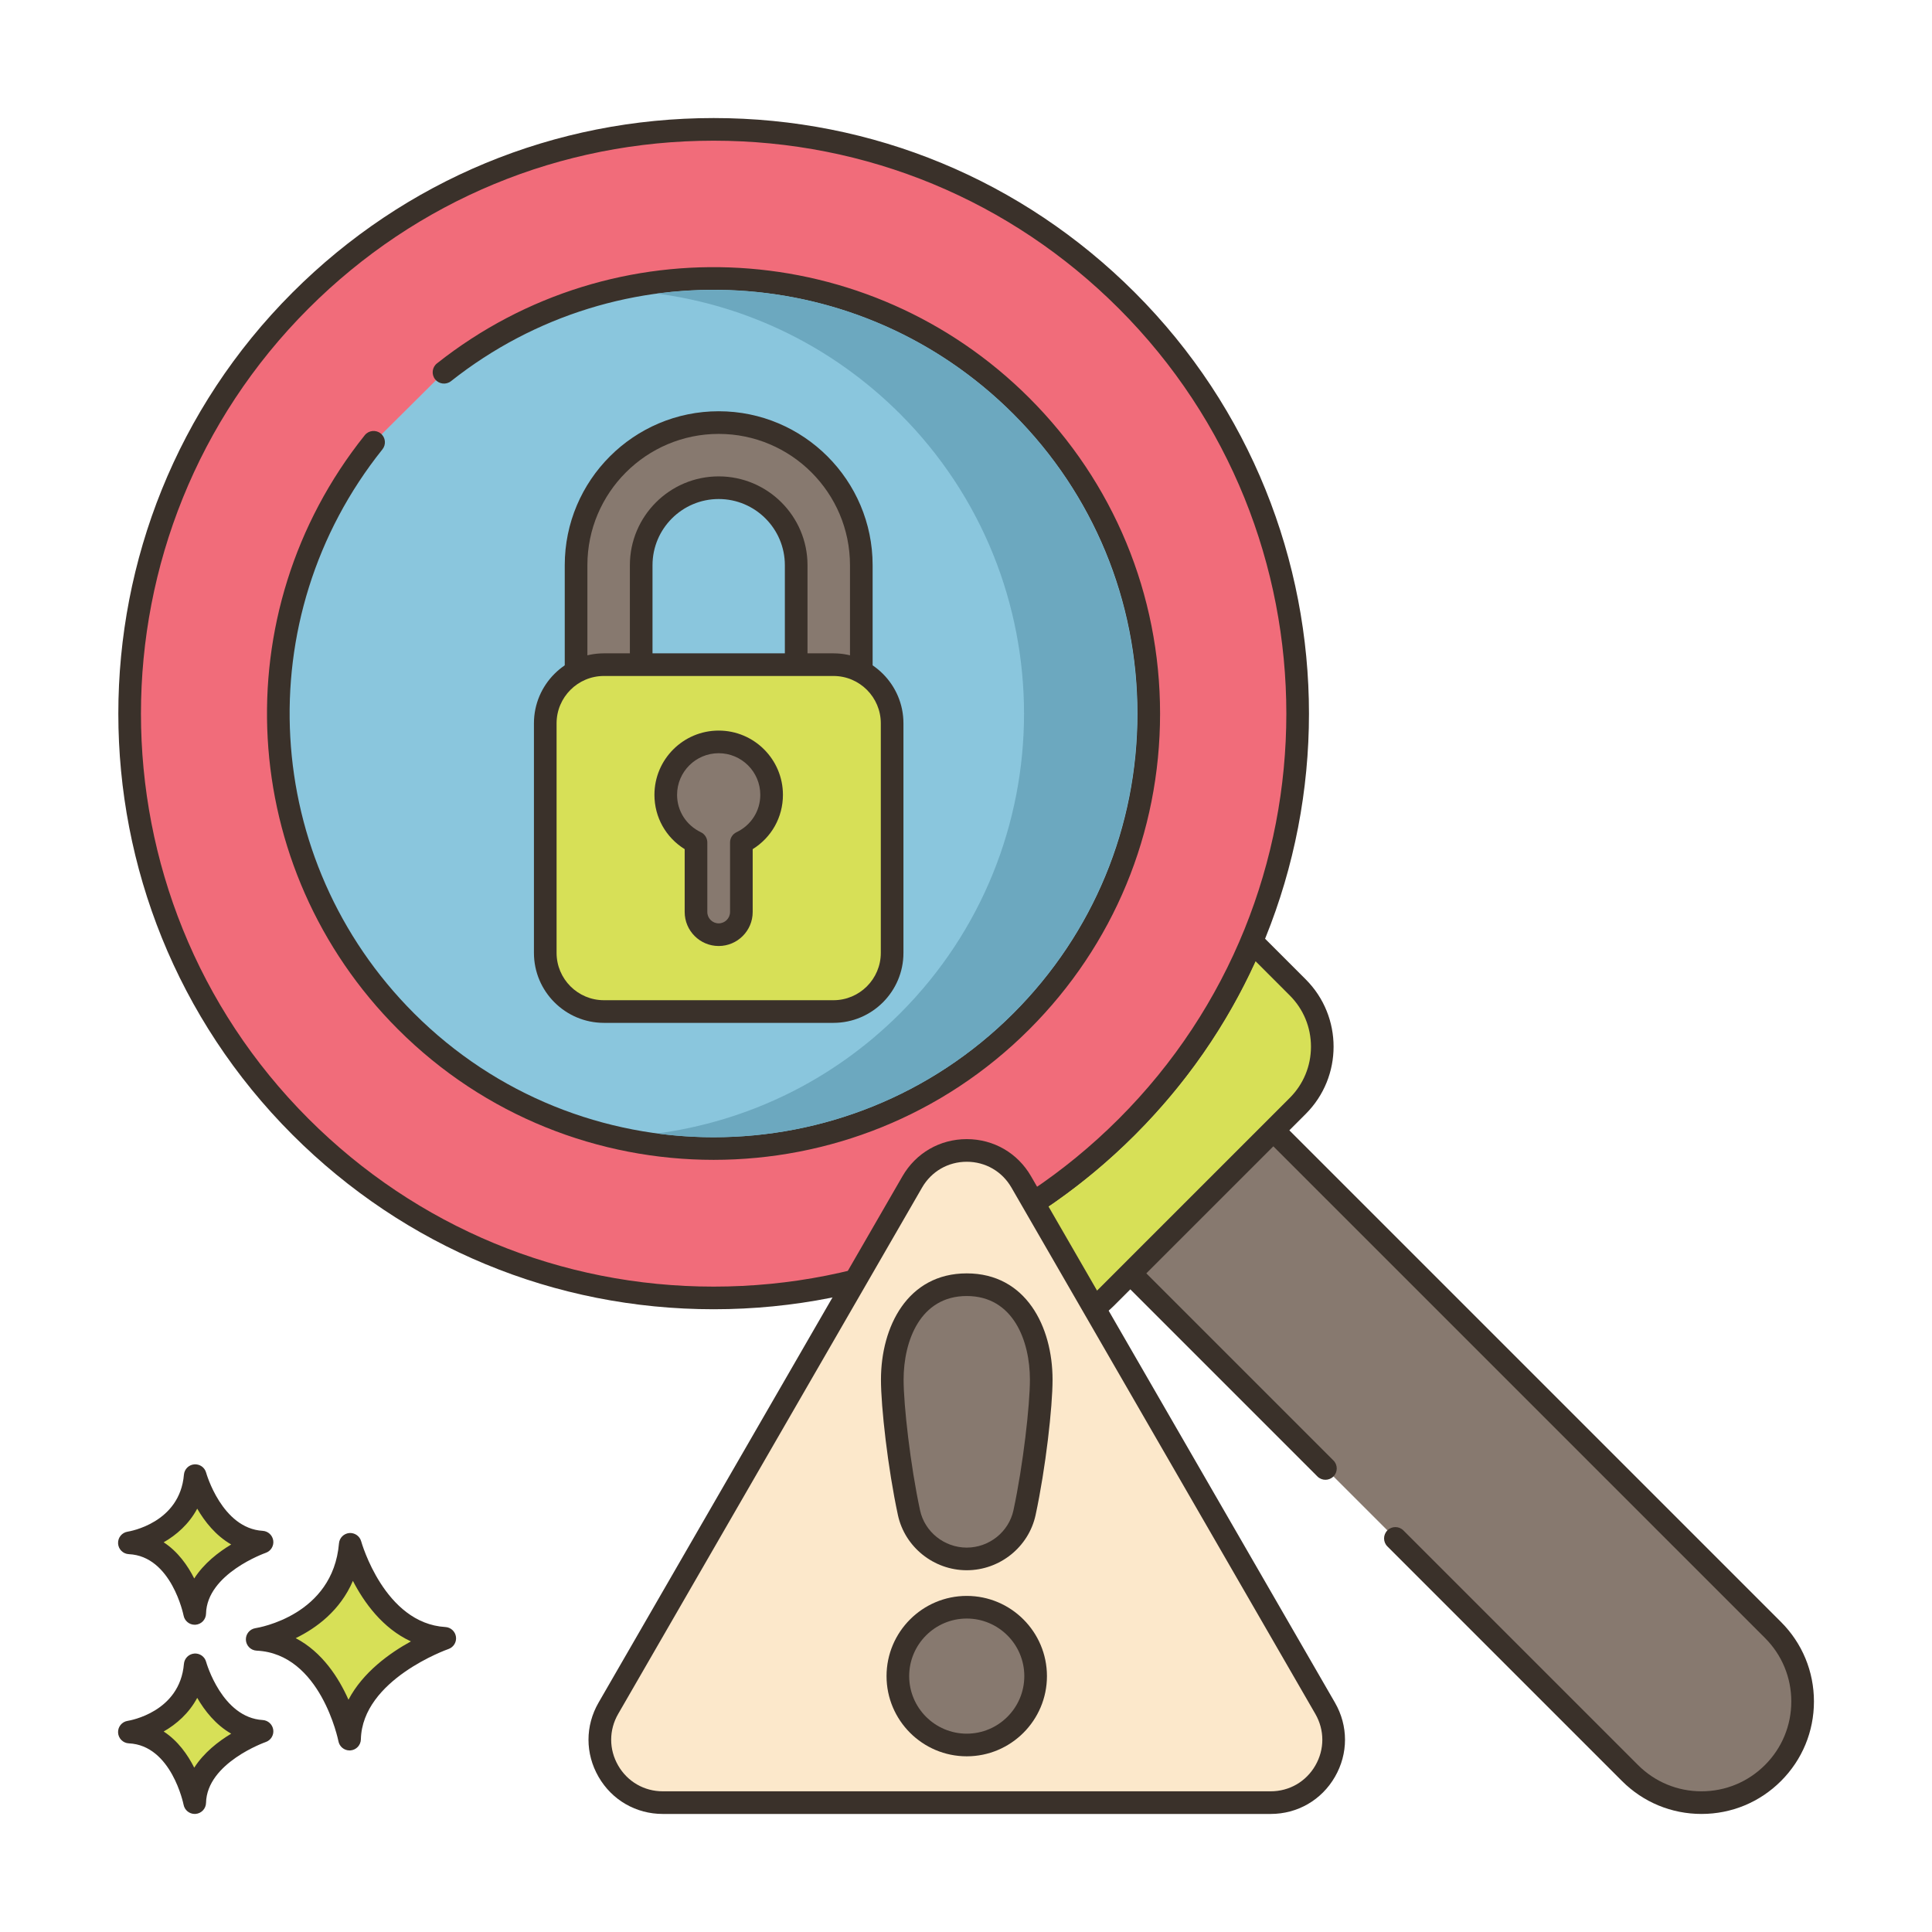 <?xml version="1.0" encoding="utf-8"?>
<!-- Generator: Adobe Illustrator 22.0.1, SVG Export Plug-In . SVG Version: 6.00 Build 0)  -->
<svg version="1.1" id="Layer_1" xmlns="http://www.w3.org/2000/svg" xmlns:xlink="http://www.w3.org/1999/xlink" x="0px" y="0px"
	 viewBox="0 0 256 256" style="enable-background:new 0 0 256 256;" xml:space="preserve">
<style type="text/css">
	.st0{fill:#3A312A;}
	.st1{fill:#8AC6DD;}
	.st2{fill:#F16C7A;}
	.st3{fill:#D7E057;}
	.st4{fill:#87796F;}
	.st5{fill:#FCE8CB;}
	.st6{fill:#DECAAD;}
	.st7{fill:#D6DF58;}
	.st8{fill:#FAE6CA;}
	.st9{fill:#DDC9AC;}
	.st10{fill:#D5DE58;}
	.st11{fill:#ED6E7A;}
	.st12{fill:#8AC5DC;}
	.st13{fill:#6CA8BF;}
	.st14{fill:#695B51;}
	.st15{fill:#F8E4C8;}
	.st16{fill:#EF6D7A;}
	.st17{fill-rule:evenodd;clip-rule:evenodd;fill:#F8E4C8;}
	.st18{fill:#89C4DB;}
	.st19{fill:#F59689;}
	.st20{fill:#D34E5C;}
	.st21{fill:#F7E3C7;}
	.st22{fill:#8AC3DA;}
	.st23{fill-rule:evenodd;clip-rule:evenodd;fill:#F7E3C7;}
	.st24{fill-rule:evenodd;clip-rule:evenodd;fill:#87796F;}
	.st25{fill:#B9C239;}
	.st26{fill:#D4DB56;}
	.st27{fill-rule:evenodd;clip-rule:evenodd;fill:#F16C7A;}
	.st28{fill-rule:evenodd;clip-rule:evenodd;fill:#F6E2C6;}
	.st29{fill:#F6E2C6;}
	.st30{fill-rule:evenodd;clip-rule:evenodd;fill:#FAE6CA;}
	.st31{fill:#B8C136;}
</style>
<g>
	<g>
		<g>
			<path class="st4" d="M234.933,215.981l-76.969-76.97c-2.537,3.623-5.425,7.07-8.653,10.298s-6.676,6.116-10.298,8.653
				l36.616,36.616l40.354,40.354c5.233,5.233,13.718,5.233,18.951,0C240.166,229.699,240.166,221.215,234.933,215.981z"/>
		</g>
	</g>
	<g>
		<g>
			<path class="st0" d="M235.993,214.921l-76.97-76.97c-0.313-0.314-0.74-0.474-1.191-0.434c-0.441,0.039-0.844,0.271-1.098,0.634
				c-2.502,3.573-5.357,6.97-8.485,10.099c-3.129,3.128-6.526,5.983-10.098,8.485c-0.363,0.254-0.596,0.656-0.634,1.098
				c-0.039,0.441,0.12,0.878,0.434,1.191l36.615,36.616c0.586,0.586,1.535,0.586,2.121,0c0.586-0.586,0.586-1.536,0-2.121
				l-35.366-35.367c3.185-2.343,6.223-4.955,9.049-7.781c2.826-2.826,5.438-5.864,7.781-9.05l75.721,75.721
				c2.248,2.248,3.485,5.236,3.485,8.415c0,3.179-1.237,6.167-3.485,8.415c-2.248,2.247-5.236,3.486-8.415,3.486
				s-6.167-1.238-8.415-3.486l-31.085-31.085c-0.586-0.586-1.535-0.586-2.121,0c-0.586,0.586-0.586,1.536,0,2.121l31.085,31.085
				c2.814,2.814,6.556,4.365,10.536,4.365s7.722-1.55,10.536-4.365c2.814-2.815,4.364-6.556,4.364-10.536
				C240.357,221.477,238.808,217.735,235.993,214.921z"/>
		</g>
	</g>
	<g>
		<g>
			<path class="st3" d="M171.962,130.84l-6.09-6.09c-3.762,8.924-9.292,17.289-16.563,24.56c-7.271,7.271-15.635,12.8-24.56,16.563
				l6.09,6.09c4.331,4.331,11.366,4.331,15.697,0l25.426-25.426C176.293,142.205,176.293,135.171,171.962,130.84z"/>
		</g>
	</g>
	<g>
		<g>
			<path class="st0" d="M173.022,129.779l-6.089-6.089c-0.354-0.353-0.858-0.505-1.349-0.412c-0.49,0.096-0.9,0.429-1.094,0.89
				c-3.793,8.995-9.258,17.098-16.242,24.082c-6.985,6.985-15.088,12.449-24.082,16.241c-0.46,0.194-0.793,0.604-0.889,1.094
				c-0.097,0.49,0.058,0.996,0.411,1.349l6.09,6.09c2.456,2.456,5.683,3.685,8.908,3.685c3.227,0,6.453-1.229,8.909-3.685
				l25.426-25.426C177.935,142.684,177.935,134.691,173.022,129.779z M170.901,145.476l-25.426,25.426
				c-1.812,1.811-4.222,2.809-6.788,2.809c-2.565,0-4.976-0.998-6.787-2.809l-4.537-4.537c8.544-3.889,16.275-9.263,23.007-15.994
				c6.731-6.73,12.104-14.461,15.995-23.007l4.536,4.537c1.812,1.812,2.809,4.222,2.809,6.788
				C173.71,141.253,172.713,143.664,170.901,145.476z"/>
		</g>
	</g>
	<g>
		<g>
			
				<ellipse transform="matrix(0.347 -0.938 0.938 0.347 -26.934 150.443)" class="st2" cx="94.563" cy="94.563" rx="77.42" ry="77.42"/>
		</g>
	</g>
	<g>
		<g>
			<path class="st0" d="M150.367,38.758c-14.906-14.906-34.725-23.116-55.805-23.116s-40.898,8.21-55.805,23.116
				c-30.771,30.771-30.771,80.838,0,111.609c14.906,14.906,34.725,23.116,55.805,23.116c21.079,0,40.899-8.21,55.805-23.115
				C181.139,119.597,181.139,69.529,150.367,38.758z M148.246,148.247c-14.34,14.339-33.404,22.236-53.684,22.236
				s-39.344-7.898-53.684-22.237c-29.601-29.601-29.601-77.766,0-107.367c14.34-14.339,33.404-22.237,53.684-22.237
				s39.344,7.898,53.684,22.237C177.848,70.481,177.848,118.645,148.246,148.247z"/>
		</g>
	</g>
	<g>
		<g>
			<path class="st1" d="M135.33,53.796c-20.907-20.907-53.868-22.387-76.498-4.467l-9.328,9.276
				c-18.109,22.636-16.685,55.749,4.291,76.725c22.515,22.515,59.019,22.515,81.534,0C157.845,112.815,157.845,76.31,135.33,53.796z
				"/>
		</g>
	</g>
	<g>
		<g>
			<path class="st0" d="M136.39,52.735C115.157,31.503,81.416,29.532,57.9,48.152c-0.649,0.514-0.759,1.458-0.244,2.107
				c0.514,0.65,1.456,0.759,2.107,0.245c22.32-17.674,54.35-15.803,74.505,4.352c10.606,10.606,16.447,24.708,16.447,39.706
				c0,15-5.841,29.101-16.446,39.706c-21.894,21.893-57.518,21.894-79.413,0c-20.259-20.258-22.056-52.383-4.182-74.727
				c0.518-0.647,0.413-1.591-0.233-2.108c-0.648-0.517-1.592-0.412-2.108,0.234c-18.831,23.539-16.938,57.382,4.402,78.722
				c11.533,11.533,26.678,17.299,41.827,17.298c15.146-0.001,30.298-5.768,41.828-17.298c11.173-11.172,17.325-26.027,17.325-41.828
				C153.716,78.762,147.563,63.907,136.39,52.735z"/>
		</g>
	</g>
	<g>
		<g>
			<path class="st3" d="M46.411,204.631c-0.922,10.875-12.333,12.592-12.333,12.592c9.797,0.458,12.238,13.222,12.238,13.222
				c0.209-9.101,12.613-13.356,12.613-13.356C49.638,216.536,46.411,204.631,46.411,204.631z"/>
		</g>
	</g>
	<g>
		<g>
			<path class="st0" d="M59.02,215.59c-8.083-0.48-11.125-11.224-11.161-11.354c-0.191-0.702-0.864-1.16-1.582-1.1
				c-0.725,0.066-1.299,0.642-1.36,1.368c-0.808,9.534-10.646,11.17-11.062,11.235c-0.763,0.115-1.314,0.789-1.274,1.56
				c0.04,0.771,0.657,1.385,1.428,1.421c8.485,0.397,10.813,11.891,10.835,12.005c0.137,0.712,0.76,1.218,1.473,1.218
				c0.041,0,0.083-0.001,0.125-0.005c0.765-0.064,1.357-0.693,1.376-1.46c0.183-7.937,11.488-11.934,11.603-11.973
				c0.677-0.234,1.095-0.913,0.997-1.622C60.318,216.175,59.734,215.633,59.02,215.59z M46.175,225.222
				c-1.28-2.885-3.458-6.306-6.993-8.158c2.719-1.325,5.887-3.641,7.578-7.59c1.464,2.833,3.915,6.281,7.688,8.019
				C51.65,219.031,48.088,221.57,46.175,225.222z"/>
		</g>
	</g>
	<g>
		<g>
			<path class="st3" d="M25.865,220.6c-0.652,7.692-8.723,8.906-8.723,8.906c6.929,0.324,8.656,9.352,8.656,9.352
				c0.148-6.437,8.921-9.447,8.921-9.447C28.148,229.02,25.865,220.6,25.865,220.6z"/>
		</g>
	</g>
	<g>
		<g>
			<path class="st0" d="M34.809,227.914c-5.375-0.319-7.455-7.562-7.496-7.708c-0.19-0.702-0.844-1.164-1.582-1.101
				c-0.725,0.065-1.299,0.642-1.36,1.367c-0.541,6.39-7.174,7.506-7.451,7.55c-0.763,0.115-1.314,0.79-1.274,1.56
				s0.657,1.385,1.428,1.421c5.651,0.264,7.238,8.06,7.253,8.135c0.137,0.712,0.76,1.218,1.473,1.218
				c0.041,0,0.083-0.002,0.125-0.005c0.765-0.063,1.358-0.693,1.376-1.46c0.121-5.304,7.832-8.036,7.907-8.062
				c0.678-0.232,1.097-0.912,1-1.622C36.109,228.499,35.523,227.956,34.809,227.914z M25.737,234.227
				c-0.862-1.713-2.156-3.56-4.05-4.794c1.689-0.967,3.354-2.412,4.446-4.458c0.985,1.704,2.444,3.566,4.502,4.746
				C28.941,230.739,27.018,232.227,25.737,234.227z"/>
		</g>
	</g>
	<g>
		<g>
			<path class="st3" d="M25.865,195.53c-0.652,7.692-8.723,8.906-8.723,8.906c6.929,0.324,8.656,9.352,8.656,9.352
				c0.148-6.437,8.921-9.447,8.921-9.447C28.148,203.951,25.865,195.53,25.865,195.53z"/>
		</g>
	</g>
	<g>
		<g>
			<path class="st0" d="M34.809,202.844c-5.402-0.321-7.476-7.635-7.496-7.709c-0.191-0.701-0.846-1.16-1.582-1.099
				c-0.725,0.065-1.299,0.642-1.36,1.367c-0.541,6.39-7.174,7.506-7.451,7.55c-0.763,0.115-1.313,0.79-1.274,1.561
				c0.04,0.771,0.657,1.385,1.428,1.421c5.651,0.264,7.238,8.06,7.253,8.135c0.137,0.712,0.76,1.218,1.473,1.218
				c0.041,0,0.083-0.002,0.125-0.005c0.765-0.063,1.358-0.693,1.376-1.46c0.121-5.304,7.832-8.036,7.907-8.062
				c0.678-0.232,1.097-0.912,1-1.622C36.109,203.429,35.524,202.887,34.809,202.844z M25.737,209.157
				c-0.862-1.712-2.157-3.56-4.05-4.794c1.689-0.967,3.354-2.412,4.446-4.458c0.985,1.703,2.445,3.566,4.503,4.746
				C28.941,205.67,27.017,207.157,25.737,209.157z"/>
		</g>
	</g>
	<g>
		<g>
			<path class="st13" d="M134.272,54.852c-10.61-10.6-24.71-16.44-39.71-16.44c-2.53,0-5.03,0.17-7.5,0.49
				c12.15,1.61,23.39,7.14,32.21,15.95c21.89,21.9,21.89,57.52,0,79.42c-9.04,9.04-20.42,14.35-32.21,15.92
				c2.49,0.33,4.99,0.5,7.5,0.5c14.38,0,28.76-5.47,39.71-16.42C156.162,112.372,156.162,76.752,134.272,54.852z"/>
		</g>
	</g>
	<g>
		<g>
			<path class="st4" d="M95.23,55.993c-10.42,0-18.897,8.478-18.897,18.897v14.583c0,2.383,1.931,4.315,4.315,4.315
				c2.383,0,4.315-1.932,4.315-4.315V74.891c0-5.662,4.606-10.268,10.268-10.268s10.268,4.606,10.268,10.268v14.583
				c0,2.383,1.932,4.315,4.315,4.315c2.383,0,4.314-1.932,4.314-4.315V74.891C114.127,64.471,105.65,55.993,95.23,55.993z"/>
		</g>
	</g>
	<g>
		<g>
			<path class="st0" d="M95.23,54.493c-11.248,0-20.398,9.15-20.398,20.397v14.583c0,3.207,2.608,5.815,5.815,5.815
				c3.206,0,5.814-2.608,5.814-5.815V74.891c0-4.835,3.934-8.768,8.769-8.768c4.834,0,8.768,3.933,8.768,8.768v14.583
				c0,3.207,2.608,5.815,5.814,5.815c3.207,0,5.815-2.608,5.815-5.815V74.891C115.628,63.644,106.478,54.493,95.23,54.493z
				 M112.628,89.474c0,1.552-1.263,2.815-2.815,2.815c-1.552,0-2.814-1.263-2.814-2.815V74.891c0-6.489-5.279-11.768-11.768-11.768
				c-6.489,0-11.769,5.279-11.769,11.768v14.583c0,1.552-1.263,2.815-2.814,2.815c-1.553,0-2.815-1.263-2.815-2.815V74.891
				c0-9.593,7.805-17.397,17.398-17.397c9.593,0,17.397,7.805,17.397,17.397V89.474z"/>
		</g>
	</g>
	<g>
		<g>
			<path class="st3" d="M110.44,88.071H80.02c-4.292,0-7.771,3.479-7.771,7.771v30.42c0,4.292,3.479,7.771,7.771,7.771h30.42
				c4.292,0,7.771-3.479,7.771-7.771v-30.42C118.211,91.551,114.732,88.071,110.44,88.071z"/>
		</g>
	</g>
	<g>
		<g>
			<path class="st0" d="M110.439,86.571H80.021c-5.112,0-9.271,4.159-9.271,9.272v30.419c0,5.112,4.159,9.271,9.271,9.271h30.419
				c5.112,0,9.271-4.159,9.271-9.271V95.843C119.711,90.731,115.552,86.571,110.439,86.571z M116.711,126.262
				c0,3.458-2.813,6.271-6.271,6.271H80.021c-3.458,0-6.271-2.813-6.271-6.271V95.843c0-3.458,2.813-6.272,6.271-6.272h30.419
				c3.458,0,6.271,2.814,6.271,6.272V126.262z"/>
		</g>
	</g>
	<g>
		<g>
			<path class="st4" d="M95.23,98.305c-3.873,0-7.013,3.139-7.013,7.013c0,2.793,1.645,5.184,4.007,6.312v9.216
				c0,1.66,1.346,3.005,3.005,3.005c1.66,0,3.005-1.346,3.005-3.005v-9.216c2.363-1.128,4.007-3.519,4.007-6.312
				C102.243,101.444,99.103,98.305,95.23,98.305z"/>
		</g>
	</g>
	<g>
		<g>
			<path class="st0" d="M95.229,96.805c-4.694,0-8.513,3.819-8.513,8.513c0,2.972,1.514,5.651,4.008,7.199v8.329
				c0,2.484,2.021,4.505,4.505,4.505s4.506-2.021,4.506-4.505v-8.329c2.494-1.548,4.008-4.227,4.008-7.199
				C103.743,100.624,99.924,96.805,95.229,96.805z M97.589,110.275c-0.521,0.249-0.854,0.775-0.854,1.354v9.216
				c0,0.83-0.676,1.505-1.506,1.505s-1.505-0.675-1.505-1.505v-9.216c0-0.578-0.332-1.104-0.854-1.354
				c-1.945-0.929-3.154-2.829-3.154-4.958c0-3.04,2.473-5.513,5.513-5.513s5.514,2.473,5.514,5.513
				C100.743,107.447,99.534,109.346,97.589,110.275z"/>
		</g>
	</g>
	<g>
		<g>
			<path class="st5" d="M175.588,226.357l-40.271-69.75c-3.208-5.556-11.227-5.556-14.435,0l-40.271,69.75
				c-3.208,5.556,0.802,12.501,7.218,12.501h80.541C174.786,238.858,178.796,231.913,175.588,226.357z"/>
		</g>
	</g>
	<g>
		<g>
			<path class="st0" d="M176.887,225.606l-40.271-69.75c-1.777-3.079-4.961-4.917-8.517-4.917s-6.739,1.838-8.517,4.917
				l-40.271,69.75c-1.777,3.079-1.777,6.756,0.001,9.835c1.777,3.079,4.961,4.917,8.516,4.917h80.541
				c3.556,0,6.739-1.838,8.517-4.917C178.665,232.362,178.665,228.685,176.887,225.606z M174.289,233.941
				c-1.235,2.14-3.448,3.417-5.919,3.417H87.829c-2.47,0-4.683-1.277-5.918-3.417c-1.235-2.14-1.235-4.695-0.001-6.835l40.271-69.75
				c1.235-2.14,3.448-3.417,5.919-3.417s4.684,1.277,5.919,3.417l40.271,69.75C175.524,229.246,175.524,231.801,174.289,233.941z"/>
		</g>
	</g>
	<g>
		<g>
			<path class="st4" d="M128.097,170.229c-6.987,0-9.866,6.495-9.866,12.584c0,3.512,0.899,11.504,2.211,17.613
				c0.771,3.594,3.982,6.139,7.657,6.139c3.675,0,6.885-2.544,7.657-6.137c1.314-6.11,2.213-14.103,2.213-17.616
				C137.969,176.725,135.089,170.229,128.097,170.229z"/>
		</g>
	</g>
	<g>
		<g>
			<path class="st0" d="M128.098,168.729c-7.852,0-11.366,7.073-11.366,14.083c0,3.611,0.901,11.677,2.243,17.929
				c0.911,4.244,4.748,7.324,9.124,7.324c4.374,0,8.212-3.079,9.124-7.322c1.344-6.25,2.246-14.318,2.246-17.931
				C139.469,175.802,135.953,168.729,128.098,168.729z M134.289,200.113c-0.616,2.87-3.221,4.953-6.19,4.953
				c-2.971,0-5.574-2.083-6.19-4.954c-1.283-5.975-2.177-13.913-2.177-17.299c0-5.113,2.191-11.083,8.366-11.083
				c6.179,0,8.371,5.971,8.371,11.083C136.469,186.201,135.573,194.139,134.289,200.113z"/>
		</g>
	</g>
	<g>
		<g>
			<path class="st4" d="M128.098,212.966c-5.016,0-9.128,4.111-9.128,9.127c0,5.016,4.112,9.128,9.128,9.128
				c5.016,0,9.127-4.111,9.127-9.128C137.226,217.077,133.114,212.966,128.098,212.966z"/>
		</g>
	</g>
	<g>
		<g>
			<path class="st0" d="M128.099,211.466c-5.86,0-10.628,4.767-10.628,10.627c0,5.86,4.768,10.627,10.628,10.627
				c5.859,0,10.627-4.768,10.627-10.627C138.726,216.233,133.958,211.466,128.099,211.466z M128.099,229.72
				c-4.206,0-7.628-3.422-7.628-7.627c0-4.206,3.422-7.627,7.628-7.627c4.205,0,7.627,3.421,7.627,7.627
				C135.726,226.298,132.304,229.72,128.099,229.72z"/>
		</g>
	</g>
</g>
</svg>
